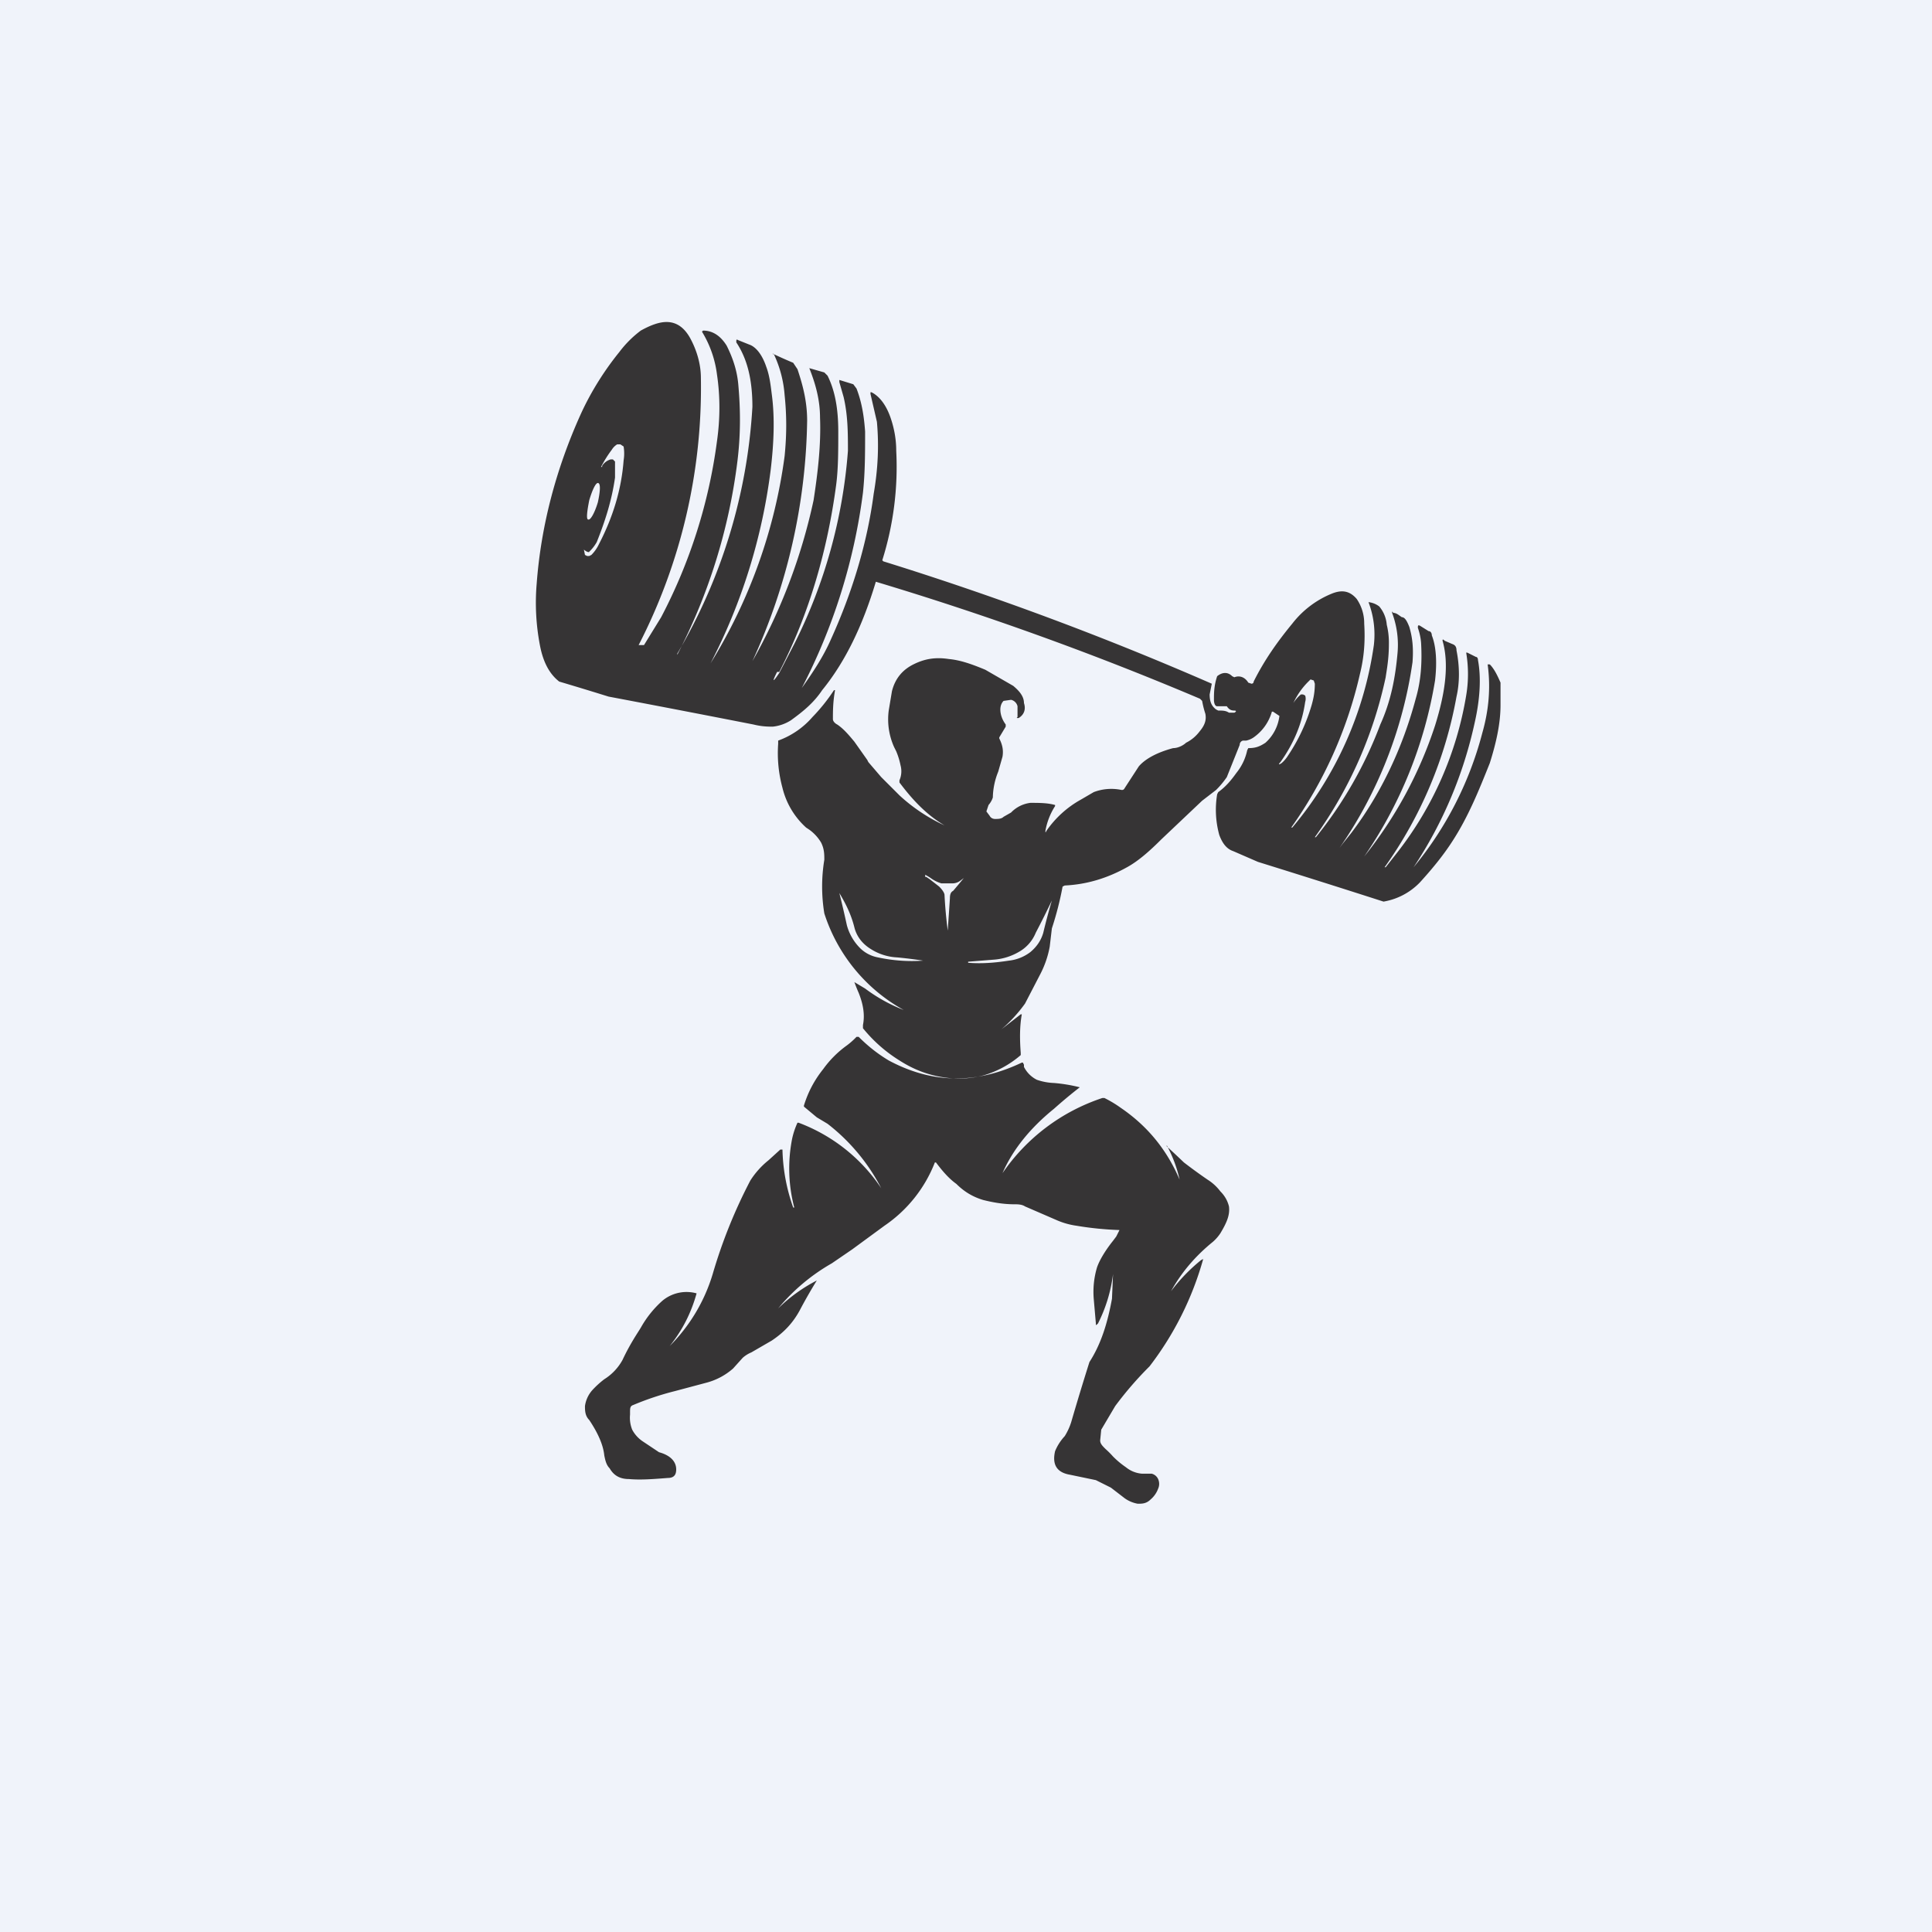 <!-- by TradingView --><svg width="18" height="18" viewBox="0 0 18 18" xmlns="http://www.w3.org/2000/svg"><path fill="#F0F3FA" d="M0 0h18v18H0z"/><path fill-rule="evenodd" d="M7.24 6.26c-.05.1-.04.1.02.01L7.4 6a4.8 4.8 0 0 0 .5-1.8c0-.16 0-.33-.04-.5l-.04-.14v-.02l.13.04.03.04c.05.13.07.26.08.4 0 .2 0 .38-.02.57a5.45 5.45 0 0 1-.57 1.82c.1-.14.2-.29.27-.45.2-.44.34-.9.4-1.36.04-.23.05-.45.03-.67l-.06-.26c0-.02 0-.02.02-.01.07.04.13.12.17.24.03.09.05.19.05.3a2.9 2.9 0 0 1-.13 1.02l.01.01a29.64 29.64 0 0 1 3.06 1.14l-.02.1c0 .07.02.11.06.14l.02.01c.04 0 .07 0 .1.02h.05c.02-.01.02-.02 0-.02-.03 0-.05-.01-.07-.04h-.09c-.02 0-.03-.03-.03-.06 0-.06 0-.13.03-.22V6.3c.05-.04.1-.04.14 0l.02.01c.05-.02.1 0 .13.05l.03.01s.02 0 .02-.02c.1-.2.22-.37.36-.54a.89.89 0 0 1 .37-.28c.1-.04.17-.02.23.05a.4.4 0 0 1 .07.23c.01.16 0 .31-.04.47a4 4 0 0 1-.64 1.43h.01a3.38 3.38 0 0 0 .76-1.7.85.85 0 0 0-.05-.4.2.2 0 0 1 .1.04.3.3 0 0 1 .07.17.7.7 0 0 1 .02.18c0 .14-.02.24-.03.31a3.97 3.97 0 0 1-.66 1.49h.01a3.8 3.8 0 0 0 .6-1.05c.1-.22.14-.44.16-.66a.85.85 0 0 0-.05-.38c0-.01 0-.02.01 0 .03 0 .05.02.08.04.03 0 .05.04.07.09.03.1.04.2.03.33a4.05 4.05 0 0 1-.68 1.73l.03-.04.08-.1c.28-.37.48-.8.6-1.25.05-.17.06-.34.05-.52a.55.55 0 0 0-.03-.14c0-.02 0-.03.02-.02l.08.05c.02 0 .03.02.03.04.04.1.05.25.03.42a4.05 4.05 0 0 1-.66 1.64 3.88 3.88 0 0 0 .66-1.22c.1-.32.13-.58.07-.79 0-.01 0-.02.02 0l.07.03c.03.01.04.03.04.06.03.15.03.3 0 .43a3.94 3.94 0 0 1-.67 1.59h.01l.11-.14a3.23 3.23 0 0 0 .64-1.46 1.2 1.2 0 0 0 0-.4h.01l.08.04c.01 0 .02.01.02.03.03.16.02.36-.03.58a3.95 3.95 0 0 1-.57 1.35 3.25 3.25 0 0 0 .64-1.25c.06-.21.08-.42.05-.64h.02c.04.04.07.1.1.17v.21c0 .17-.04.35-.1.54-.1.25-.2.5-.35.73-.09.14-.2.27-.3.38a.61.61 0 0 1-.34.18 129.82 129.82 0 0 0-1.17-.37l-.23-.1c-.06-.02-.1-.07-.13-.15a.88.88 0 0 1-.02-.38l.01-.02c.07-.05.12-.11.17-.18a.5.5 0 0 0 .1-.21l.01-.02c.06 0 .1-.01.16-.05a.4.4 0 0 0 .13-.25l-.06-.04h-.01a.44.44 0 0 1-.17.24.19.19 0 0 1-.07.03h-.03a.04.04 0 0 0-.03.04l-.12.3a.82.82 0 0 1-.1.12l-.13.1-.38.36c-.1.1-.21.2-.32.26-.18.1-.37.16-.58.17l-.02.01a3.04 3.04 0 0 1-.1.39l-.02.17a.91.91 0 0 1-.09.26l-.14.27a1.37 1.37 0 0 1-.22.24l.18-.14h.01c-.02.11-.02.23-.01.36v.02a.92.92 0 0 1-.35.19.89.89 0 0 1-.35.02c-.15-.02-.29-.07-.43-.16a1.36 1.36 0 0 1-.34-.3v-.03c.02-.1 0-.2-.04-.3a1.54 1.54 0 0 1-.04-.1l.1.06a1.51 1.51 0 0 0 .36.2 1.58 1.58 0 0 1-.74-.9 1.54 1.54 0 0 1 0-.5c0-.05 0-.1-.03-.16a.4.4 0 0 0-.11-.12l-.03-.02a.73.73 0 0 1-.22-.37 1.23 1.23 0 0 1-.04-.41V6.9a.77.77 0 0 0 .32-.22 1.66 1.66 0 0 0 .2-.25h.01c-.02.11-.02.2-.02.27 0 .02.02.04.04.05.06.04.11.1.16.16l.12.17.01.02.12.14.17.17a1.6 1.6 0 0 0 .42.28c-.17-.1-.3-.24-.42-.4v-.02a.21.21 0 0 0 .01-.14.68.68 0 0 0-.04-.13l-.02-.04a.63.63 0 0 1-.05-.34l.03-.18c.03-.12.1-.2.2-.25.1-.05.2-.07.33-.05.11.01.22.05.34.1l.26.15c.06.05.1.1.1.16.02.06 0 .11-.05.14-.02 0-.02 0-.01-.01v-.1a.08.08 0 0 0-.06-.06l-.07.01c-.02.02-.03.05-.03.08 0 .05.02.1.05.14v.02l-.06.1v.01c.03.06.04.11.03.17l-.04.14a.67.67 0 0 0-.05.24.2.2 0 0 1-.04.07l-.02.06.03.04c.01.02.03.03.05.03.03 0 .06 0 .08-.02l.07-.04a.3.3 0 0 1 .18-.09c.08 0 .16 0 .23.02v.01a.63.63 0 0 0-.09.23c0 .02 0 .02.01 0a.95.95 0 0 1 .32-.29l.12-.07a.46.46 0 0 1 .26-.02c.01 0 .02 0 .03-.02l.13-.2c.06-.07.17-.13.32-.17.05 0 .1-.03.12-.05.06-.03.1-.07.13-.11.05-.06.06-.11.05-.16a.87.87 0 0 1-.03-.12l-.02-.02a29.4 29.4 0 0 0-3.02-1.09c-.12.4-.28.74-.5 1.01-.08.12-.18.2-.29.28a.39.39 0 0 1-.17.06c-.04 0-.1 0-.18-.02a210.31 210.31 0 0 0-1.35-.26 37.61 37.61 0 0 0-.46-.14c-.09-.07-.15-.18-.18-.34A2.1 2.1 0 0 1 5 5.44c.04-.54.18-1.07.41-1.58.1-.22.23-.42.36-.58a1 1 0 0 1 .2-.2c.09-.05.17-.08.24-.08.1 0 .17.06.22.15.06.11.1.24.1.37a5.24 5.24 0 0 1-.58 2.49H6l.16-.26a4.9 4.9 0 0 0 .52-1.64c.03-.21.03-.42 0-.62a1 1 0 0 0-.14-.4l.01-.01c.1 0 .17.06.22.14.06.12.1.24.11.38.02.23.02.46-.01.7a5.33 5.33 0 0 1-.56 1.8v-.01a5.1 5.1 0 0 0 .7-2.3c0-.26-.05-.45-.15-.6 0-.03 0-.03.02-.02l.1.04c.06.02.12.09.16.21.03.08.04.17.05.25.03.22.02.46-.01.71a5.38 5.38 0 0 1-.56 1.8 4.9 4.9 0 0 0 .69-1.93c.02-.2.02-.38 0-.57a1.08 1.08 0 0 0-.1-.38c-.02 0-.01-.01 0 0a4.32 4.32 0 0 0 .18.08l.04.06c.05.15.09.3.09.48a5.55 5.55 0 0 1-.51 2.24 5.3 5.3 0 0 0 .57-1.5c.04-.26.07-.52.06-.77 0-.16-.04-.31-.1-.46 0 0 0-.01 0 0l.14.04.03.03c.07.14.1.31.1.52 0 .18 0 .35-.02.5-.08.6-.25 1.2-.53 1.74ZM5.61 4.34a.14.14 0 0 1 .08-.06h.02l.02.02v.15c-.03.21-.09.4-.17.6a.38.38 0 0 1-.07.09c0 .01-.03 0-.05-.02l.01.05.02.01h.02l.02-.01a.36.36 0 0 0 .07-.1c.13-.25.21-.51.23-.78a.4.4 0 0 0 0-.13l-.03-.02h-.03a.15.15 0 0 0-.05.05 1.09 1.09 0 0 0-.1.16h.01Zm-.13.5c-.02 0-.01-.08.01-.18.03-.1.06-.16.08-.16.03 0 .02.09 0 .18-.03.1-.07.17-.09.16Zm6.68 1.64-.02-.01h-.02a.34.34 0 0 0-.07.08c-.02.03-.02.03 0 0a.68.68 0 0 1 .14-.2l.02-.02.03.01.01.03c0 .07-.01.13-.03.2a1.7 1.7 0 0 1-.22.47.3.3 0 0 1-.06.07c-.03.02-.03.01-.01-.01.12-.17.2-.35.23-.56a.1.1 0 0 0 0-.06ZM8.8 8.34a4.1 4.1 0 0 0 .03.33l.02-.3c0-.04.01-.06.03-.07a5.91 5.91 0 0 0 .1-.12.61.61 0 0 1-.04.03.12.12 0 0 1-.06.02h-.11a.33.33 0 0 1-.1-.05.6.6 0 0 0-.05-.03v.02h.01l.03.02.09.07c.03.03.05.06.05.08Zm-.84.3c.02.08.07.15.15.2a.5.5 0 0 0 .25.08 3.94 3.94 0 0 1 .24.03c-.14.01-.28 0-.42-.03a.32.32 0 0 1-.16-.08.48.48 0 0 1-.13-.22 9.69 9.69 0 0 0-.07-.3c.06.1.11.2.14.32Zm1.53.23a.54.54 0 0 1-.22.07l-.25.02v.01c.13.01.25 0 .38-.02a.4.4 0 0 0 .2-.08c.06-.05.1-.11.12-.18a5.68 5.68 0 0 1 .08-.3 8.67 8.67 0 0 1-.15.3.36.36 0 0 1-.16.18Zm1.38 1.8a1.22 1.22 0 0 1 .12.32c-.12-.28-.3-.5-.55-.67a1.08 1.08 0 0 0-.15-.09h-.02a1.82 1.82 0 0 0-.93.7c.1-.23.27-.43.48-.6a4.62 4.62 0 0 1 .24-.2 1.47 1.47 0 0 0-.24-.04.54.54 0 0 1-.16-.03.27.27 0 0 1-.12-.12v-.02l-.01-.02h-.01c-.42.2-.83.2-1.24-.02-.1-.06-.19-.13-.28-.22h-.02a.7.7 0 0 1-.09.08.96.96 0 0 0-.22.22c-.08.1-.14.21-.18.34v.01l.12.1.1.06a1.81 1.81 0 0 1 .5.6c0 .01 0 .01 0 0a1.6 1.6 0 0 0-.77-.61h-.01a.72.72 0 0 0-.05.15 1.43 1.43 0 0 0 .02.64h-.01a1.72 1.72 0 0 1-.1-.54h-.02l-.11.1a.77.77 0 0 0-.17.19 4.75 4.75 0 0 0-.35.87 1.6 1.6 0 0 1-.4.67c.12-.15.2-.31.25-.49a.35.35 0 0 0-.32.07.97.97 0 0 0-.2.25c-.03.05-.1.15-.17.3a.49.49 0 0 1-.17.18.85.85 0 0 0-.11.1.28.28 0 0 0-.07.15c0 .04 0 .09.04.13.08.12.13.23.14.33.01.05.02.09.05.12.04.07.1.1.18.1.11.01.23 0 .36-.01.06 0 .08-.03.08-.08 0-.07-.05-.13-.16-.16l-.15-.1a.3.3 0 0 1-.1-.11.3.3 0 0 1-.02-.14v-.02c0-.04 0-.06.03-.07a2.7 2.7 0 0 1 .39-.13l.3-.08a.61.61 0 0 0 .24-.13l.09-.1A.29.29 0 0 1 7 12.6l.19-.11c.12-.08.2-.17.26-.28a4.71 4.71 0 0 1 .16-.28 1.49 1.49 0 0 0-.36.26 1.82 1.82 0 0 1 .5-.42l.19-.13.3-.22a1.27 1.27 0 0 0 .47-.59h.01c.06.08.12.15.19.2.07.07.15.12.25.15.08.02.18.04.29.04.03 0 .07 0 .1.02l.3.13a.7.7 0 0 0 .18.05 3 3 0 0 0 .4.04l-.03.06-.03.04c-.08.1-.13.19-.15.25a.8.8 0 0 0-.03.29l.02.23c0 .02 0 .02.02 0a1.4 1.4 0 0 0 .14-.46l-.01.23c-.04.22-.1.42-.21.59a25.28 25.28 0 0 0-.17.56.57.57 0 0 1-.06.13.47.47 0 0 0-.09.14c-.03.13.02.2.14.22l.24.05.14.07.13.1a.3.3 0 0 0 .12.05c.04 0 .08 0 .12-.04a.24.24 0 0 0 .07-.1.11.11 0 0 0 0-.09.09.09 0 0 0-.06-.05h-.09a.27.27 0 0 1-.15-.06.82.82 0 0 1-.12-.1.8.8 0 0 0-.07-.07c-.03-.03-.05-.05-.05-.08l.01-.1.13-.22a3.28 3.28 0 0 1 .32-.37 2.93 2.93 0 0 0 .5-1l-.02.01a1.65 1.65 0 0 0-.28.29c.1-.18.23-.33.39-.46a.4.4 0 0 0 .07-.08c.06-.1.09-.17.08-.25-.01-.04-.03-.09-.08-.14a.45.45 0 0 0-.12-.11 4.83 4.83 0 0 1-.22-.16 8.82 8.82 0 0 0-.16-.15Z" fill="#363435"/></svg>